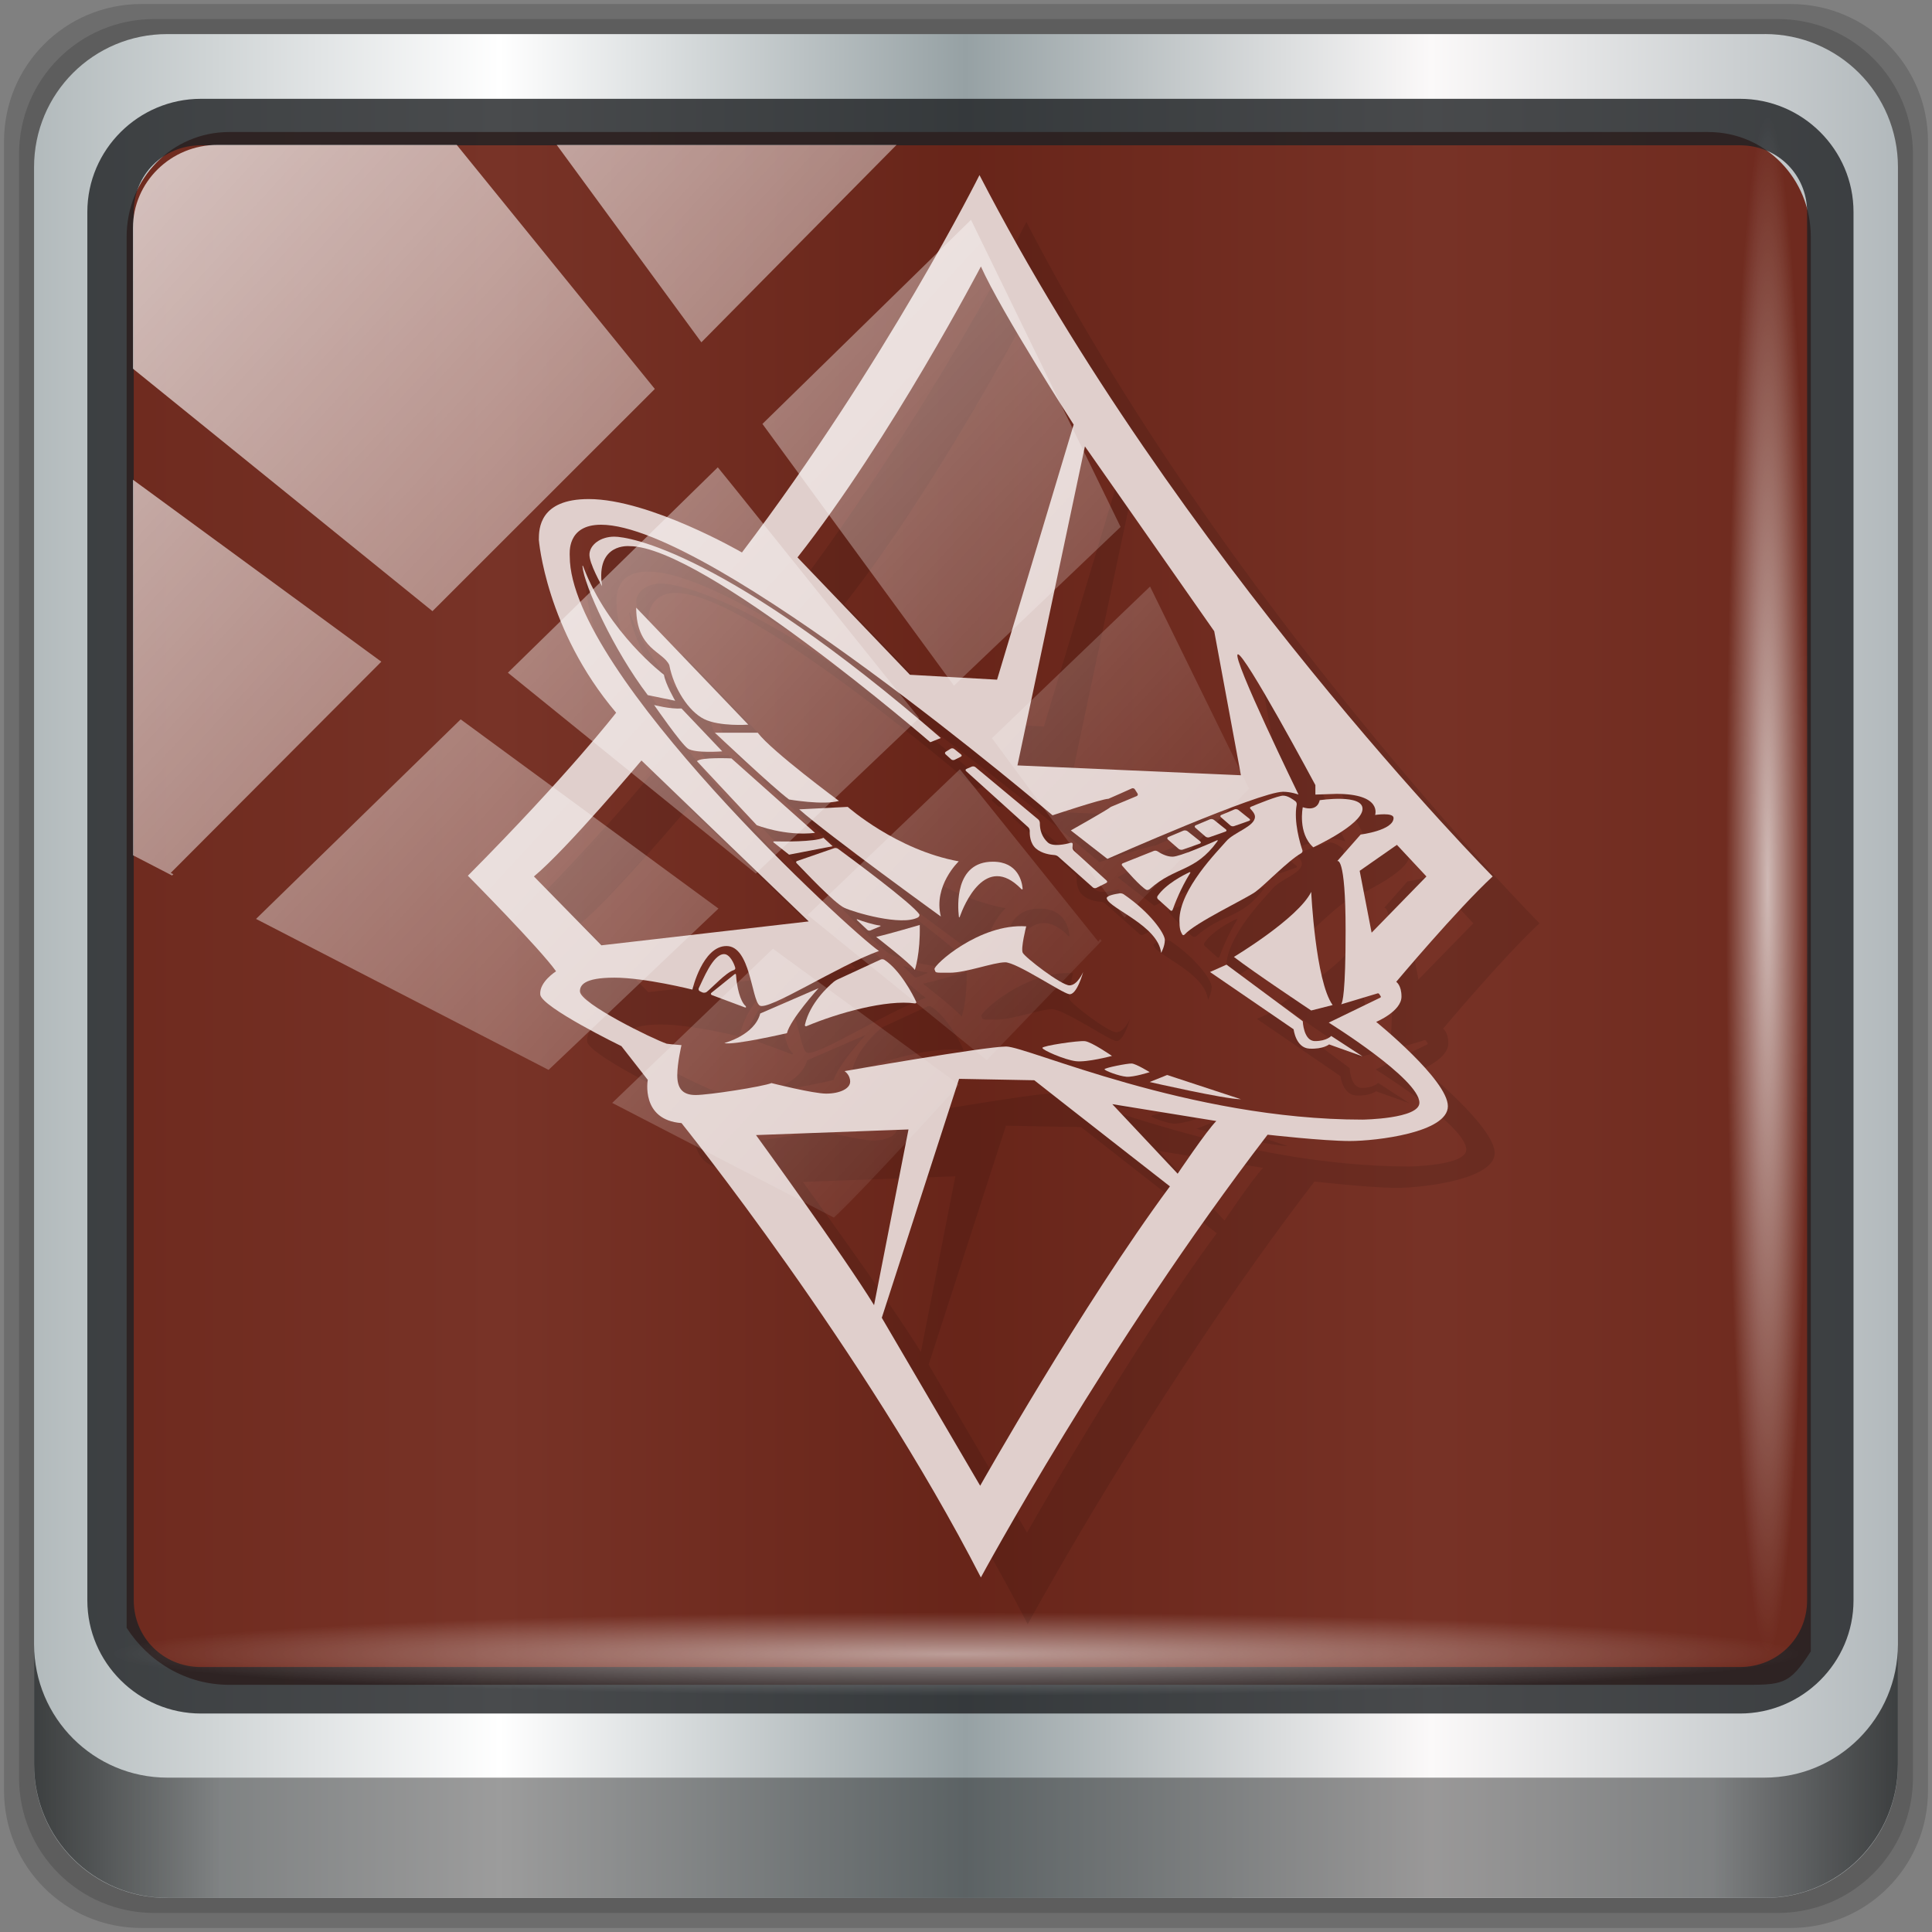 <?xml version="1.0" encoding="UTF-8" standalone="no"?>
<svg
   xmlns:dc="http://purl.org/dc/elements/1.1/"
   xmlns:cc="http://creativecommons.org/ns#"
   xmlns:rdf="http://www.w3.org/1999/02/22-rdf-syntax-ns#"
   xmlns:svg="http://www.w3.org/2000/svg"
   xmlns="http://www.w3.org/2000/svg"
   xmlns:xlink="http://www.w3.org/1999/xlink"
   xmlns:sodipodi="http://sodipodi.sourceforge.net/DTD/sodipodi-0.dtd"
   xmlns:inkscape="http://www.inkscape.org/namespaces/inkscape"
   viewBox="0 0 48 48"
   version="1.1"
   id="svg161"
   sodipodi:docname="steam_icon_236390.svg"
   inkscape:version="0.92.2 5c3e80d, 2017-08-06">
  <rect x="0" y="0" width="48" height="48" fill="#808080" stroke="none"/>
  <sodipodi:namedview
     pagecolor="#ffffff"
     bordercolor="#666666"
     borderopacity="1"
     objecttolerance="10"
     gridtolerance="10"
     guidetolerance="10"
     inkscape:pageopacity="0"
     inkscape:pageshadow="2"
     inkscape:window-width="1280"
     inkscape:window-height="943"
     id="namedview163"
     showgrid="false"
     inkscape:zoom="4.9166667"
     inkscape:cx="13.648619"
     inkscape:cy="22.372881"
     inkscape:window-x="0"
     inkscape:window-y="19"
     inkscape:window-maximized="1"
     inkscape:current-layer="svg161" />
  <defs
     id="defs7">
    <linearGradient
       id="linearGradient4453"
       x1="1"
       x2="47"
       gradientUnits="userSpaceOnUse">
      <stop
         style="stop-color:#5a0e00;stop-opacity:1"
         id="stop2" />
      <stop
         offset="1"
         style="stop-color:#6e1100;stop-opacity:1"
         id="stop4" />
    </linearGradient>
    <linearGradient
       inkscape:collect="always"
       xlink:href="#linearGradient6139-0"
       id="linearGradient4071"
       gradientUnits="userSpaceOnUse"
       gradientTransform="matrix(0.551,0,0,0.551,-2.461,-1.909)"
       x1="6"
       y1="47"
       x2="90"
       y2="47" />
    <linearGradient
       id="linearGradient6139-0">
      <stop
         id="stop6141-2"
         offset="0"
         style="stop-color:#b2babc;stop-opacity:1" />
      <stop
         style="stop-color:#ffffff;stop-opacity:1;"
         offset="0.25"
         id="stop6151-0" />
      <stop
         style="stop-color:#96a1a4;stop-opacity:1"
         offset="0.5"
         id="stop6147-1" />
      <stop
         id="stop6149-4"
         offset="0.75"
         style="stop-color:#fbf9f9;stop-opacity:1;" />
      <stop
         id="stop6143-4"
         offset="1"
         style="stop-color:#b2b9bc;stop-opacity:1" />
    </linearGradient>
    <linearGradient
       gradientTransform="matrix(0.498,0,0,0.498,0.1,0.1)"
       inkscape:collect="always"
       xlink:href="#linearGradient3832-0-6-1-1"
       id="linearGradient4129"
       x1="1.5"
       y1="88.172"
       x2="94.5"
       y2="88.172"
       gradientUnits="userSpaceOnUse" />
    <linearGradient
       id="linearGradient3832-0-6-1-1">
      <stop
         style="stop-color:#000000;stop-opacity:1;"
         offset="0"
         id="stop3834-6-3-7-1" />
      <stop
         id="stop3872-2-4"
         offset="0.1"
         style="stop-color:#000000;stop-opacity:0.588;" />
      <stop
         style="stop-color:#000000;stop-opacity:0.588;"
         offset="0.9"
         id="stop3844-6-2-7-6" />
      <stop
         style="stop-color:#000000;stop-opacity:1;"
         offset="1"
         id="stop3836-5-0-2-9" />
    </linearGradient>
    <radialGradient
       inkscape:collect="always"
       xlink:href="#linearGradient3737"
       id="radialGradient7462"
       gradientUnits="userSpaceOnUse"
       gradientTransform="matrix(0.486,0,0,0.024,16.979,40.016)"
       cx="13.948"
       cy="44.893"
       fx="13.948"
       fy="44.893"
       r="43.199" />
    <linearGradient
       id="linearGradient3737">
      <stop
         offset="0"
         style="stop-color:#ffffff;stop-opacity:1"
         id="stop3739" />
      <stop
         offset="1"
         style="stop-color:#ffffff;stop-opacity:0"
         id="stop3741" />
    </linearGradient>
    <radialGradient
       inkscape:collect="always"
       xlink:href="#linearGradient3737"
       id="radialGradient7464"
       gradientUnits="userSpaceOnUse"
       gradientTransform="matrix(0.442,0,0,0.024,15.807,-44.996)"
       cx="13.948"
       cy="44.893"
       fx="13.948"
       fy="44.893"
       r="43.199" />
    <linearGradient
       inkscape:collect="always"
       xlink:href="#linearGradient3737"
       id="linearGradient4767"
       gradientUnits="userSpaceOnUse"
       x1="2.771"
       y1="-28.642"
       x2="50.528"
       y2="14.514" />
    <clipPath
       id="clipPath4156-4-1"
       clipPathUnits="userSpaceOnUse">
      <path
         inkscape:connector-curvature="0"
         id="path4158-0-8"
         d="m 27.046,-55.695 -14.214,13.321 h 0.061 l 15.653,21.771 10.231,-10.546 C 38.562,-32.302 27.468,-54.819 27.046,-55.695 Z M 9.647,-39.383 -5.241,-25.321 15.988,-7.806 26.372,-18.383 Z m 31.491,12.951 -9.741,9.714 8.945,12.458 7.781,-7.555 z m -49.84,4.379 -13.754,12.982 26.283,13.846 0.061,-0.062 -0.123,-0.062 L 13.599,-5.401 -8.702,-22.053 Z m 38.015,7.401 -9.803,9.775 11.579,9.559 7.628,-7.401 -8.669,-11.009 z m 20.187,5.674 -7.383,7.216 6.188,8.542 5.82,-6.137 z m -32.195,6.322 -9.557,9.498 13.662,7.185 7.934,-7.678 z m 23.312,2.374 -7.107,6.938 8.363,6.907 5.361,-5.674 -0.061,-0.092 -0.092,0.123 -6.464,-8.203 z m -8.73,8.542 -7.505,7.339 10.354,5.458 c 1.397,-1.321 5.675,-6.123 5.851,-6.322 z"
         style="opacity:0.6;fill:#ffffff;fill-opacity:1;stroke:none" />
    </clipPath>
    <linearGradient
       id="ButtonShadow-16"
       gradientTransform="scale(1.006,0.994)"
       x1="45.448"
       y1="92.54"
       x2="45.448"
       y2="7.017"
       gradientUnits="userSpaceOnUse">
      <stop
         style="stop-color:#000000;stop-opacity:1;"
         offset="0"
         id="stop3750-6" />
      <stop
         style="stop-color:#000000;stop-opacity:0.588;"
         offset="1"
         id="stop3752-4" />
    </linearGradient>
    <clipPath
       clipPathUnits="userSpaceOnUse"
       id="clipPath4355-7">
      <rect
         style="fill:#ffffff;fill-opacity:1;fill-rule:nonzero;stroke:none"
         id="rect4357-5"
         width="84"
         height="80"
         x="6"
         y="6"
         rx="6"
         ry="6" />
    </clipPath>
    <clipPath
       clipPathUnits="userSpaceOnUse"
       id="clipPath4355-9">
      <rect
         style="fill:#ffffff;fill-opacity:1;fill-rule:nonzero;stroke:none"
         id="rect4357-1"
         width="84"
         height="80"
         x="6"
         y="6"
         rx="6"
         ry="6" />
    </clipPath>
    <clipPath
       clipPathUnits="userSpaceOnUse"
       id="clipPath4355-1">
      <rect
         style="fill:#ffffff;fill-opacity:1;fill-rule:nonzero;stroke:none"
         id="rect4357-9"
         width="84"
         height="80"
         x="6"
         y="6"
         rx="6"
         ry="6" />
    </clipPath>
    <clipPath
       clipPathUnits="userSpaceOnUse"
       id="clipPath3943-52-0">
      <path
         id="path3945-4-1"
         d="m 69.781,20.844 -5,3.438 c 5.587,5.537 9,13.328 9,21.812 0,8.434 -3.377,16.096 -8.906,21.625 l 5,3.438 C 76.078,64.576 80,55.844 80,46.094 c 2e-6,-9.797 -3.963,-18.66 -10.219,-25.25 z M 40,24.062 28.906,36.219 H 21.5 c -0.823,0 -1.5,0.677 -1.5,1.5 v 1 14.844 1 c 0,0.823 0.684,1.61 1.5,1.5 h 7.406 L 40,68 V 66 26.062 Z m 20.594,3.281 -5,3.438 L 55.5,30.875 c 3.938,3.89 6.406,9.25 6.406,15.219 0,5.921 -2.43,11.148 -6.312,15.031 l 0.094,0.094 5.094,3.438 c 4.475,-4.908 7.25,-11.402 7.25,-18.562 0,-7.231 -2.879,-13.831 -7.438,-18.75 z m -9.25,6.5 -5.219,3.625 c 2.222,2.218 3.719,5.24 3.719,8.625 0,3.337 -1.459,6.228 -3.625,8.438 l 5.219,3.625 c 2.822,-3.237 4.531,-7.434 4.531,-12.062 0,-4.673 -1.754,-9.001 -4.625,-12.25 z"
         style="color:#000000;display:inline;overflow:visible;visibility:visible;opacity:0.8;fill:#ff00ff;fill-opacity:1;fill-rule:nonzero;stroke:none;stroke-width:1;marker:none;enable-background:accumulate"
         inkscape:connector-curvature="0" />
    </clipPath>
  </defs>
  <path
     style="display:inline;opacity:0.15;fill:#000000;fill-opacity:1;fill-rule:nonzero;stroke:none;stroke-width:0.498"
     d="M 44.486,0.1 H 3.514 c -1.892,0 -3.414,1.523 -3.414,3.414 v 40.971 C 0.1,46.377 1.623,47.9 3.514,47.9 H 44.486 C 46.377,47.9 47.9,46.377 47.9,44.486 V 3.514 c 0,-1.892 -1.523,-3.414 -3.414,-3.414 z"
     id="path3288"
     inkscape:connector-curvature="0" />
  <path
     inkscape:connector-curvature="0"
     id="path4085"
     d="M 44.166,0.473 H 3.834 c -1.862,0 -3.361,1.499 -3.361,3.361 V 44.166 c 0,1.862 1.499,3.361 3.361,3.361 H 44.166 c 1.862,0 3.361,-1.499 3.361,-3.361 V 3.834 c 0,-1.862 -1.499,-3.361 -3.361,-3.361 z"
     style="display:inline;opacity:0.15;fill:#000000;fill-opacity:1;fill-rule:nonzero;stroke:none;stroke-width:0.498" />
  <path
     style="display:inline;fill:url(#linearGradient4071);fill-opacity:1;fill-rule:nonzero;stroke:none;stroke-width:0.498"
     d="M 43.846,0.847 H 4.154 c -1.832,0 -3.308,1.475 -3.308,3.308 V 43.846 c 0,1.832 1.475,3.308 3.308,3.308 H 43.846 c 1.832,0 3.308,-1.475 3.308,-3.308 V 4.154 c 0,-1.832 -1.475,-3.308 -3.308,-3.308 z"
     id="rect4251-1"
     inkscape:connector-curvature="0" />
  <path
     style="display:inline;opacity:0.98;fill:#600f00;fill-opacity:0.861;fill-rule:nonzero;stroke:none;stroke-width:0.516"
     d="m 5.697,3.28 c -1.422,0 -2.551,1.153 -2.551,2.606 v 10.797 3.648 20.111 c 0.546,0.849 1.478,1.417 2.551,1.417 H 7.738 40.396 43.219 c 1.073,0 1.224,0.018 1.77,-0.831 V 20.33 16.682 5.886 c 0,-1.452 -1.129,-2.606 -2.551,-2.606 z"
     id="path3400-6"
     inkscape:connector-curvature="0"
     sodipodi:nodetypes="sscccsccscccsss" />
  <path
     inkscape:connector-curvature="0"
     id="path4989"
     d="m 4.992,2.455 c -1.552,0 -2.822,1.264 -2.822,2.811 V 39.761 c 0,1.547 1.27,2.811 2.822,2.811 H 43.228 c 1.552,0 2.822,-1.264 2.822,-2.811 V 5.266 c 0,-1.547 -1.27,-2.811 -2.822,-2.811 z m 0,1.155 H 43.228 c 0.94,0 1.669,0.737 1.669,1.656 V 39.761 c 0,0.919 -0.729,1.656 -1.669,1.656 H 4.992 c -0.94,0 -1.669,-0.737 -1.669,-1.656 V 5.266 c 0,-0.919 0.729,-1.656 1.669,-1.656 z"
     style="color:#000000;font-style:normal;font-variant:normal;font-weight:normal;font-stretch:normal;font-size:medium;line-height:normal;font-family:Sans;-inkscape-font-specification:Sans;text-indent:0;text-align:start;text-decoration:none;text-decoration-line:none;letter-spacing:normal;word-spacing:normal;text-transform:none;writing-mode:lr-tb;direction:ltr;baseline-shift:baseline;text-anchor:start;display:inline;overflow:visible;visibility:visible;fill:#1f2224;fill-opacity:0.809;stroke:none;stroke-width:1.183;marker:none;enable-background:accumulate" />
  <path
     inkscape:connector-curvature="0"
     style="display:inline;opacity:0.658;fill:url(#linearGradient4129);fill-opacity:1;fill-rule:nonzero;stroke:none;stroke-width:0.498"
     d="m 0.847,40.851 v 2.987 c 0,1.832 1.482,3.314 3.314,3.314 H 43.839 c 1.832,0 3.314,-1.482 3.314,-3.314 v -2.987 c 0,1.832 -1.482,3.314 -3.314,3.314 H 4.161 c -1.832,0 -3.314,-1.482 -3.314,-3.314 z"
     id="path4118" />
  <rect
     style="opacity:0.55;fill:url(#radialGradient7462);fill-opacity:1;stroke:none;stroke-width:0.498"
     id="rect4131"
     width="41.949"
     height="2.116"
     x="2.776"
     y="40.058"
     rx="0"
     ry="2.116" />
  <rect
     ry="2.116"
     rx="0"
     y="-44.955"
     x="2.868"
     height="2.116"
     width="38.215"
     id="rect4141"
     style="opacity:0.669;fill:url(#radialGradient7464);fill-opacity:1;stroke:none;stroke-width:0.498"
     transform="rotate(90)" />
  <g
     transform="matrix(1.164,0,0,1.164,57.153,50.164)"
     id="g1171">
    <g
       id="g91"
       style="opacity:0.1;fill:#000000;fill-opacity:1"
       transform="matrix(0.045,0,0,0.045,-49.664,-45.889)">
      <path
         inkscape:connector-curvature="0"
         id="path25"
         d="m 742.75,500 c 0,0 -149.42,-150.67 -243.42,-332.67 0,0 -44,88.33 -112.67,179 0,0 -43.667,-25.333 -72.67,-25.333 -23.333,0 -23.667,14 -23.667,19.333 0,0 3.333,42.667 36.667,82 0,0 -22.333,29 -70.33,77.33 0,0 34.33,34.667 41.833,45.33 0,0 -8,5 -7.5,11 0.5,6 38.5,24.5 38.5,24.5 l 12.5,16 c 0,0 -3.5,19 16,20.5 0,0 86.5,107.5 142,215.5 0,0 60,-111 136,-210 0,0 26.5,3 39,3 12.5,0 46.5,-4 46.5,-16.5 0,-12.5 -34,-40 -34,-40 0,0 12,-5 12,-12 0,-5.5 -2.5,-7 -2.5,-7 0,0 28.751,-34.25 45.751,-49.999 z M 610.67,383.67 623.336,452 l -106,-4.667 32,-151.33 61.33,87.67 z M 500,210.67 c 9.667,21.667 44,75 44,75 l -36.33,121 -41.33,-2.333 -53.33,-55.667 c 44.33,-56.33 87,-138 87,-138 z M 288,500 c 15.667,-13 51,-55 51,-55 l 79.33,76.33 -98.33,11.334 -32,-32.667 z m 105.33,122.67 72.33,-2.667 -16.333,83.33 c -14.334,-23.333 -56,-80.67 -56,-80.67 z M 499.66,789 452.993,709.33 489.66,596 l 35.667,0.667 c 9.666,7.666 64.33,50.33 64.33,50.33 -41.667,56.33 -90,142 -90,142 z m 93.67,-148 -31,-33 49.33,8 c -4.666,4.667 -18.333,25 -18.333,25 z m 96.13,-83.53 -24.467,11.865 c 0,0 43,26.667 43,38 0,7.667 -27,8 -27,8 -82.33,0 -159,-34.667 -169,-34.667 -10,0 -76.67,11.667 -76.67,11.667 0,0 2.667,1.667 2.667,5 0,3.333 -5,5.667 -11.333,5.667 -6.333,0 -26,-5 -26,-5 -4,1.667 -29.667,5.667 -36,5.667 -6.333,0 -8.667,-3.333 -8.667,-9.333 0,-6 2,-14.334 2,-14.334 0,0 -4.667,-0.333 -7,-0.667 -6.5,-2.167 -41.17,-19.17 -41.17,-24.833 0,-2.833 1.833,-6.5 16.333,-6.5 14.5,0 37,5.667 37,5.667 0,0 4.834,-20.667 16.17,-20.667 11.333,0 11.833,25.17 15.667,28.17 3.834,3 36.833,-18.667 56.667,-25.833 -13.334,-9 -146.67,-131.83 -146.67,-187.17 0,-1.333 -1.5,-15 14.833,-15 52.33,0 214.17,137.83 214.17,137.83 0,0 23.5,-7.833 26.5,-7.833 3.667,-1.572 8.982,-3.967 11.09,-4.921 0.503,-0.228 1.151,-0.035 1.447,0.431 l 1.26,1.979 c 0.297,0.466 0.124,1.016 -0.386,1.229 l -12.244,5.115 c -1.5,1.333 -19,11.167 -19,11.167 l 17.333,13.5 c 0,0 72,-31.833 83.33,-31.833 3.833,0 7.333,1.333 7.333,1.333 0,0 -31.667,-65 -28.833,-66.5 2.833,-1.5 36.833,62 36.833,62 v 4.5 l 10,-0.333 c 21.833,0 18.333,10 18.333,10 0,0 8.75,-1.333 8.75,1.417 0,5.917 -15.625,7.875 -15.625,7.875 l -11.124,12.624 c 0,0 4,-3.375 4,33 0,29.11 -1.446,34.13 -2.101,34.905 l 17.284,-5.197 c 0.267,-0.069 0.606,0.062 0.757,0.294 l 0.704,1.079 c 0.15,0.232 0.071,0.517 -0.177,0.637 z m -4.134,-30.801 -5.667,-29.333 17.667,-12.334 14,15 z" />
      <path
         inkscape:connector-curvature="0"
         id="path27"
         d="m 320.33,362.33 c 0,0 -6.333,-11 -6,-15.333 0.333,-4.333 5.167,-8.167 11.833,-8.167 6.667,0 52.5,6.833 154.83,95.5 l -5,2 c 0,0 -107.67,-93 -142.67,-93 0,0 -16.14,-1.657 -12.999,19 z" />
      <path
         inkscape:connector-curvature="0"
         id="path29"
         d="m 336.5,372.5 53.17,55.5 c 0,0 -13.667,1 -21,-2.667 -7.333,-3.667 -14.333,-14.5 -16.48,-25.623 -3.02,-6.544 -15.353,-7.377 -15.687,-26.544" />
      <path
         inkscape:connector-curvature="0"
         id="path31"
         d="m 373.83,431.83 c 0,0 27.5,26 35.17,31.667 0,0 16.333,2.833 23.667,0.667 0,0 -31.833,-23.5 -38.5,-32.33 h -20.334 z" />
      <path
         inkscape:connector-curvature="0"
         id="path33"
         d="m 436.83,467 c 0,0 23.17,20.5 52.667,25.833 0,0 -12.167,11.5 -8.5,26.17 0,0 -53.13,-38.41 -67.17,-50.833 l 23,-1.167 z" />
      <path
         inkscape:connector-curvature="0"
         id="path35"
         d="m 519.15,505.94 c 0.385,0.396 0.685,0.279 0.635,-0.271 -0.289,-3.148 -2.152,-12.668 -14.11,-12.668 -18.14,0 -16.705,21.14 -16.13,26.01 0.064,0.549 0.272,0.564 0.459,0.044 1.909,-5.315 12.171,-30.597 29.15,-13.11 z" />
      <path
         inkscape:connector-curvature="0"
         id="path37"
         d="m 478,544 c -0.667,-1.833 21.333,-21.833 43.5,-20.333 0,0 -2.667,10.333 -1.667,12.5 1,2.167 18.333,15.5 22.17,15.5 3.834,0 6.5,-6.333 6.5,-6.333 0,0 -3,11.167 -6.667,10.5 -3.667,-0.667 -24.833,-15.11 -30.333,-15.11 -5.5,0 -18.5,4.939 -26.17,4.939 -7.666,0 -6.666,0.166 -7.333,-1.667 z" />
      <path
         inkscape:connector-curvature="0"
         id="path39"
         d="m 558.64,591.44 c -0.074,0.651 6.96,3.309 10.422,3.563 3.462,0.254 10.99,-2.179 10.99,-2.179 0,0 -6.455,-3.981 -8.509,-4.092 -2.053,-0.111 -12.829,2.057 -12.903,2.708 z" />
      <path
         inkscape:connector-curvature="0"
         id="path41"
         d="m 529.17,581.29 c -0.167,1 10.5,5.667 15.833,6.333 5.333,0.667 17.17,-2.5 17.17,-2.5 0,0 -9.667,-6.667 -12.833,-7 -3.167,-0.333 -20,2.167 -20.17,3.167 z" />
      <path
         inkscape:connector-curvature="0"
         id="path43"
         d="m 580.05,597.5 c 0,0 35.617,8.167 43.28,8.167 l -35,-11.5 -8.283,3.333 z" />
      <path
         inkscape:connector-curvature="0"
         id="path45"
         d="m 616.5,541.83 -7.833,3.5 39.667,27.17 c 0,0 1,8.833 7.5,9.167 6.5,0.333 9.333,-2 9.333,-2 l 15.833,5.666 -14.833,-9.667 c 0,0 -2.167,2.426 -7.667,2.426 -5.5,0 -5.833,-9.426 -5.833,-9.426 l -36.17,-26.833 z" />
      <path
         inkscape:connector-curvature="0"
         id="path47"
         d="m 656.67,507.33 c 0,0 2,42.33 10.167,53.667 l -10.167,2.583 c 0,0 -27.667,-18.417 -36.667,-25.417 0,0 30.333,-18.17 36.667,-30.833 z" />
      <path
         inkscape:connector-curvature="0"
         id="path49"
         d="m 652.67,467.17 c 0,0 -2.5,12.333 5,19 0,0 22.833,-10.5 23.333,-18 0.5,-7.5 -20.333,-4.333 -20.333,-4.333 0,0 -0.667,5.666 -8,3.333 z" />
      <path
         inkscape:connector-curvature="0"
         id="path51"
         d="m 627.9,468.01 c 0.839,0.839 2.099,2.321 2.099,3.655 0,4.667 -10,7.333 -13.667,11.667 -3.667,4.333 -22.17,22.667 -22.17,37.5 0,3.944 0.476,5.15 1.328,6.637 0.275,0.479 0.751,0.487 1.123,0.079 5.211,-5.727 29.02,-16.955 33.549,-20.21 4.532,-3.26 15.428,-14.736 21.782,-18.366 0.48,-0.274 0.73,-0.889 0.554,-1.412 -1.058,-3.147 -4.21,-13.534 -2.712,-21.578 0.101,-0.543 -0.126,-1.276 -0.56,-1.618 -1.23,-0.968 -3.717,-2.694 -5.815,-2.694 -2.451,0 -12.261,4 -15.328,5.28 -0.508,0.212 -0.577,0.675 -0.186,1.065 z" />
      <path
         inkscape:connector-curvature="0"
         id="path53"
         d="m 369.86,554.83 c 2.591,-1.968 9.132,-9.23 12.88,-10.389 0.528,-0.163 0.886,-0.605 0.739,-1.137 -0.578,-2.097 -2.579,-6.466 -5.309,-6.466 -5.333,0 -10.121,12.564 -11.955,16.08 -0.255,0.49 -0.122,1.192 0.367,1.448 0.303,0.159 0.948,0.528 1.46,0.697 0.525,0.174 1.379,0.098 1.818,-0.236 z" />
      <path
         inkscape:connector-curvature="0"
         id="path55"
         d="m 383.08,546.43 -10.835,8.694 c -0.494,0.396 -0.419,0.912 0.167,1.151 l 15.562,5.81 c 0.586,0.24 0.791,-0.002 0.478,-0.552 -2.706,-2.365 -4.21,-9.13 -4.595,-14.68 0.036,-0.632 -0.283,-0.82 -0.777,-0.423 z" />
      <path
         inkscape:connector-curvature="0"
         id="path57"
         d="m 378.333,579 c 0,0 14.333,-3.667 17,-14 L 423,553 c 0,0 -13.333,14.667 -15,21.333 0,0 -26,6 -29.667,4.667 z" />
      <path
         inkscape:connector-curvature="0"
         id="path59"
         d="m 430.22,549.96 c -2.66,2.221 -11.354,10.128 -13.686,20.392 -0.122,0.539 0.222,0.835 0.745,0.659 15.05,-6.345 38.05,-12.679 51.4,-10.805 0.55,0.049 0.822,-0.288 0.599,-0.793 -1.419,-3.219 -7.605,-15.05 -15.09,-19.893 -0.464,-0.3 -1.26,-0.332 -1.762,-0.101 l -20.518,9.493 c -0.501,0.232 -1.262,0.694 -1.686,1.048 z" />
      <path
         inkscape:connector-curvature="0"
         id="path61"
         d="m 452.08,523.72 -4.49,1.891 c -0.509,0.214 -1.208,0.044 -1.562,-0.38 l -4.72,-4.464 c -0.354,-0.424 -0.23,-0.591 0.282,-0.383 1.92,0.784 7.417,2.521 10.414,2.882 0.548,0.066 0.585,0.24 0.076,0.454 z" />
      <path
         inkscape:connector-curvature="0"
         id="path63"
         d="m 365.333,445.333 28.333,30.333 c 0,0 13.333,5.333 27.667,3.667 L 381.667,444 c 0,0 -14.667,-0.667 -16.334,1.333 z" />
      <path
         inkscape:connector-curvature="0"
         id="path65"
         d="m 345,418.67 c 0,0 7.333,2 13,1.667 l 19.333,20.333 c 0,0 -13,1 -16.333,-1.333 -3.333,-2.334 -16,-20.667 -16,-20.667 z" />
      <path
         inkscape:connector-curvature="0"
         id="path67"
         d="m 355,416.67 c 0,0 -4.667,-8 -5.333,-12.333 0,0 -26.474,-19.937 -38.32,-51.4 -0.195,-0.517 -0.366,-0.488 -0.318,0.062 0.789,8.908 14.651,39.562 30.97,61 l 13,2.666 z" />
      <path
         inkscape:connector-curvature="0"
         id="path69"
         d="m 490.48,443.2 -2.961,1.481 c -0.494,0.247 -1.226,0.146 -1.634,-0.225 l -2.645,-2.405 c -0.409,-0.371 -0.36,-0.91 0.108,-1.203 l 2.304,-1.44 c 0.468,-0.293 1.198,-0.251 1.631,0.092 l 3.309,2.63 c 0.432,0.344 0.382,0.823 -0.112,1.07 z" />
      <path
         inkscape:connector-curvature="0"
         id="path71"
         d="m 492.99,450.05 29.516,26.659 c 0.41,0.37 0.686,1.115 0.664,1.667 -0.072,1.87 0.135,5.936 2.953,8.378 2.811,2.436 6.885,2.976 8.75,3.094 0.551,0.035 1.334,0.329 1.747,0.696 l 16.505,14.671 c 0.413,0.367 1.148,0.464 1.642,0.217 l 4.711,-2.356 c 0.494,-0.247 0.564,-0.749 0.155,-1.121 l -15.522,-14.15 c -0.408,-0.372 -0.706,-1.12 -0.665,-1.671 l 0.102,-1.38 c 0.041,-0.551 -0.353,-0.862 -0.886,-0.717 -2.377,0.649 -8.52,2.041 -10.915,-0.155 -2.741,-2.512 -3.812,-5.755 -3.786,-9.251 0.004,-0.552 -0.308,-1.285 -0.732,-1.639 l -29.838,-24.845 c -0.424,-0.353 -1.18,-0.464 -1.688,-0.246 l -2.537,1.087 c -0.506,0.218 -0.586,0.694 -0.176,1.064 z" />
      <path
         inkscape:connector-curvature="0"
         id="path73"
         d="m 587.25,530.13 c 0,-2.937 -6.711,-12.945 -19.546,-21.692 -0.456,-0.311 -1.274,-0.508 -1.821,-0.43 -2.135,0.305 -6.914,1.159 -6.133,2.622 1.625,4.75 24.25,12.75 25.75,25.625 0,0 1.75,-3.125 1.75,-6.125 z" />
      <path
         inkscape:connector-curvature="0"
         id="path75"
         d="m 598.84,498.04 c -2.767,1.291 -11.12,5.522 -15.05,11.247 -0.313,0.455 -0.206,1.142 0.205,1.511 l 5.887,5.288 c 0.411,0.369 0.885,0.242 1.07,-0.278 0.922,-2.599 3.778,-10.133 8.264,-17.334 0.292,-0.469 0.124,-0.668 -0.377,-0.434 z" />
      <path
         inkscape:connector-curvature="0"
         id="path77"
         d="m 567.02,494.89 c 2.075,2.413 8.574,9.829 11.412,11.434 0.481,0.272 1.266,0 1.68,-0.365 12.275,-10.872 21.396,-7.876 32.06,-22.64 0.323,-0.448 0.17,-0.631 -0.334,-0.406 -3.693,1.65 -17.507,7.715 -20.963,7.715 -2.894,0 -5.722,-1.635 -7.07,-2.54 -0.458,-0.309 -1.226,-0.419 -1.739,-0.215 l -14.767,5.885 c -0.514,0.205 -0.64,0.713 -0.28,1.132 z" />
      <path
         inkscape:connector-curvature="0"
         id="path79"
         d="m 603.82,484.43 -8.09,2.847 c -0.603,0.212 -1.481,0.044 -1.963,-0.376 l -5.05,-4.408 c -0.481,-0.42 -0.395,-0.962 0.194,-1.21 l 7.123,-3 c 0.589,-0.248 1.471,-0.127 1.971,0.271 l 5.999,4.777 c 0.5,0.397 0.416,0.892 -0.186,1.104 z" />
      <path
         inkscape:connector-curvature="0"
         id="path81"
         d="m 616.01,478.72 -7.662,2.698 c -0.571,0.201 -1.404,0.041 -1.86,-0.357 l -4.788,-4.177 c -0.456,-0.398 -0.374,-0.911 0.184,-1.147 l 6.75,-2.848 c 0.558,-0.235 1.394,-0.12 1.868,0.257 l 5.685,4.527 c 0.473,0.377 0.394,0.846 -0.177,1.047 z" />
      <path
         inkscape:connector-curvature="0"
         id="path83"
         d="m 627.21,473.62 -7.15,2.518 c -0.533,0.188 -1.31,0.039 -1.736,-0.333 l -4.469,-3.898 c -0.426,-0.371 -0.349,-0.851 0.172,-1.07 l 6.3,-2.658 c 0.521,-0.22 1.301,-0.112 1.743,0.24 l 5.305,4.225 c 0.441,0.35 0.368,0.788 -0.165,0.976 z" />
      <path
         inkscape:connector-curvature="0"
         id="path85"
         d="m 450.33,528.67 c 0,0 16.333,12.667 18.333,15.667 0,0 2.667,-7.667 2.333,-21.333 0,0 -14.666,4.332 -20.666,5.666 z" />
      <path
         inkscape:connector-curvature="0"
         id="path87"
         d="m 402,483.36 c 3.983,0.098 18.737,0.316 23.335,-1.695 l 4.333,4 -20.667,4 -7.216,-5.713 c -0.433,-0.343 -0.337,-0.606 0.215,-0.592 z" />
      <path
         inkscape:connector-curvature="0"
         id="path89"
         d="m 412.58,493.71 c 3.454,3.466 17.795,18.915 22.67,21.17 4.875,2.25 27.1,8.751 34.912,4.544 0.486,-0.262 0.914,-0.996 0.614,-1.46 -3.294,-5.097 -33.27,-27.21 -38.594,-31.12 -0.445,-0.327 -1.23,-0.444 -1.751,-0.264 l -17.61,6.096 c -0.523,0.181 -0.631,0.646 -0.241,1.037 z" />
    </g>
    <g
       id="g159"
       style="opacity:1;fill:#e0cfcc;fill-opacity:1"
       transform="matrix(0.045,0,0,0.045,-50.664,-46.889)">
      <path
         inkscape:connector-curvature="0"
         id="path93"
         d="m 742.75,500 c 0,0 -149.42,-150.67 -243.42,-332.67 0,0 -44,88.33 -112.67,179 0,0 -43.667,-25.333 -72.67,-25.333 -23.333,0 -23.667,14 -23.667,19.333 0,0 3.333,42.667 36.667,82 0,0 -22.333,29 -70.33,77.33 0,0 34.33,34.667 41.833,45.33 0,0 -8,5 -7.5,11 0.5,6 38.5,24.5 38.5,24.5 l 12.5,16 c 0,0 -3.5,19 16,20.5 0,0 86.5,107.5 142,215.5 0,0 60,-111 136,-210 0,0 26.5,3 39,3 12.5,0 46.5,-4 46.5,-16.5 0,-12.5 -34,-40 -34,-40 0,0 12,-5 12,-12 0,-5.5 -2.5,-7 -2.5,-7 0,0 28.751,-34.25 45.751,-49.999 z M 610.67,383.67 623.336,452 l -106,-4.667 32,-151.33 61.33,87.67 z M 500,210.67 c 9.667,21.667 44,75 44,75 l -36.33,121 -41.33,-2.333 -53.33,-55.667 c 44.33,-56.33 87,-138 87,-138 z M 288,500 c 15.667,-13 51,-55 51,-55 l 79.33,76.33 -98.33,11.334 -32,-32.667 z m 105.33,122.67 72.33,-2.667 -16.333,83.33 c -14.334,-23.333 -56,-80.67 -56,-80.67 z M 499.66,789 452.993,709.33 489.66,596 l 35.667,0.667 c 9.666,7.666 64.33,50.33 64.33,50.33 -41.667,56.33 -90,142 -90,142 z m 93.67,-148 -31,-33 49.33,8 c -4.666,4.667 -18.333,25 -18.333,25 z m 96.13,-83.53 -24.467,11.865 c 0,0 43,26.667 43,38 0,7.667 -27,8 -27,8 -82.33,0 -159,-34.667 -169,-34.667 -10,0 -76.67,11.667 -76.67,11.667 0,0 2.667,1.667 2.667,5 0,3.333 -5,5.667 -11.333,5.667 -6.333,0 -26,-5 -26,-5 -4,1.667 -29.667,5.667 -36,5.667 -6.333,0 -8.667,-3.333 -8.667,-9.333 0,-6 2,-14.334 2,-14.334 0,0 -4.667,-0.333 -7,-0.667 -6.5,-2.167 -41.17,-19.17 -41.17,-24.833 0,-2.833 1.833,-6.5 16.333,-6.5 14.5,0 37,5.667 37,5.667 0,0 4.834,-20.667 16.17,-20.667 11.333,0 11.833,25.17 15.667,28.17 3.834,3 36.833,-18.667 56.667,-25.833 -13.334,-9 -146.67,-131.83 -146.67,-187.17 0,-1.333 -1.5,-15 14.833,-15 52.33,0 214.17,137.83 214.17,137.83 0,0 23.5,-7.833 26.5,-7.833 3.667,-1.572 8.982,-3.967 11.09,-4.921 0.503,-0.228 1.151,-0.035 1.447,0.431 l 1.26,1.979 c 0.297,0.466 0.124,1.016 -0.386,1.229 l -12.244,5.115 c -1.5,1.333 -19,11.167 -19,11.167 l 17.333,13.5 c 0,0 72,-31.833 83.33,-31.833 3.833,0 7.333,1.333 7.333,1.333 0,0 -31.667,-65 -28.833,-66.5 2.833,-1.5 36.833,62 36.833,62 v 4.5 l 10,-0.333 c 21.833,0 18.333,10 18.333,10 0,0 8.75,-1.333 8.75,1.417 0,5.917 -15.625,7.875 -15.625,7.875 l -11.124,12.624 c 0,0 4,-3.375 4,33 0,29.11 -1.446,34.13 -2.101,34.905 l 17.284,-5.197 c 0.267,-0.069 0.606,0.062 0.757,0.294 l 0.704,1.079 c 0.15,0.232 0.071,0.517 -0.177,0.637 z m -4.134,-30.801 -5.667,-29.333 17.667,-12.334 14,15 z" />
      <path
         inkscape:connector-curvature="0"
         id="path95"
         d="m 320.33,362.33 c 0,0 -6.333,-11 -6,-15.333 0.333,-4.333 5.167,-8.167 11.833,-8.167 6.667,0 52.5,6.833 154.83,95.5 l -5,2 c 0,0 -107.67,-93 -142.67,-93 0,0 -16.14,-1.657 -12.999,19 z" />
      <path
         inkscape:connector-curvature="0"
         id="path97"
         d="m 336.5,372.5 53.17,55.5 c 0,0 -13.667,1 -21,-2.667 -7.333,-3.667 -14.333,-14.5 -16.48,-25.623 -3.02,-6.544 -15.353,-7.377 -15.687,-26.544" />
      <path
         inkscape:connector-curvature="0"
         id="path99"
         d="m 373.83,431.83 c 0,0 27.5,26 35.17,31.667 0,0 16.333,2.833 23.667,0.667 0,0 -31.833,-23.5 -38.5,-32.33 h -20.334 z" />
      <path
         inkscape:connector-curvature="0"
         id="path101"
         d="m 436.83,467 c 0,0 23.17,20.5 52.667,25.833 0,0 -12.167,11.5 -8.5,26.17 0,0 -53.13,-38.41 -67.17,-50.833 l 23,-1.167 z" />
      <path
         inkscape:connector-curvature="0"
         id="path103"
         d="m 519.15,505.94 c 0.385,0.396 0.685,0.279 0.635,-0.271 -0.289,-3.148 -2.152,-12.668 -14.11,-12.668 -18.14,0 -16.705,21.14 -16.13,26.01 0.064,0.549 0.272,0.564 0.459,0.044 1.909,-5.315 12.171,-30.597 29.15,-13.11 z" />
      <path
         inkscape:connector-curvature="0"
         id="path105"
         d="m 478,544 c -0.667,-1.833 21.333,-21.833 43.5,-20.333 0,0 -2.667,10.333 -1.667,12.5 1,2.167 18.333,15.5 22.17,15.5 3.834,0 6.5,-6.333 6.5,-6.333 0,0 -3,11.167 -6.667,10.5 -3.667,-0.667 -24.833,-15.11 -30.333,-15.11 -5.5,0 -18.5,4.939 -26.17,4.939 -7.666,0 -6.666,0.166 -7.333,-1.667 z" />
      <path
         inkscape:connector-curvature="0"
         id="path107"
         d="m 558.64,591.44 c -0.074,0.651 6.96,3.309 10.422,3.563 3.462,0.254 10.99,-2.179 10.99,-2.179 0,0 -6.455,-3.981 -8.509,-4.092 -2.053,-0.111 -12.829,2.057 -12.903,2.708 z" />
      <path
         inkscape:connector-curvature="0"
         id="path109"
         d="m 529.17,581.29 c -0.167,1 10.5,5.667 15.833,6.333 5.333,0.667 17.17,-2.5 17.17,-2.5 0,0 -9.667,-6.667 -12.833,-7 -3.167,-0.333 -20,2.167 -20.17,3.167 z" />
      <path
         inkscape:connector-curvature="0"
         id="path111"
         d="m 580.05,597.5 c 0,0 35.617,8.167 43.28,8.167 l -35,-11.5 -8.283,3.333 z" />
      <path
         inkscape:connector-curvature="0"
         id="path113"
         d="m 616.5,541.83 -7.833,3.5 39.667,27.17 c 0,0 1,8.833 7.5,9.167 6.5,0.333 9.333,-2 9.333,-2 l 15.833,5.666 -14.833,-9.667 c 0,0 -2.167,2.426 -7.667,2.426 -5.5,0 -5.833,-9.426 -5.833,-9.426 l -36.17,-26.833 z" />
      <path
         inkscape:connector-curvature="0"
         id="path115"
         d="m 656.67,507.33 c 0,0 2,42.33 10.167,53.667 l -10.167,2.583 c 0,0 -27.667,-18.417 -36.667,-25.417 0,0 30.333,-18.17 36.667,-30.833 z" />
      <path
         inkscape:connector-curvature="0"
         id="path117"
         d="m 652.67,467.17 c 0,0 -2.5,12.333 5,19 0,0 22.833,-10.5 23.333,-18 0.5,-7.5 -20.333,-4.333 -20.333,-4.333 0,0 -0.667,5.666 -8,3.333 z" />
      <path
         inkscape:connector-curvature="0"
         id="path119"
         d="m 627.9,468.01 c 0.839,0.839 2.099,2.321 2.099,3.655 0,4.667 -10,7.333 -13.667,11.667 -3.667,4.333 -22.17,22.667 -22.17,37.5 0,3.944 0.476,5.15 1.328,6.637 0.275,0.479 0.751,0.487 1.123,0.079 5.211,-5.727 29.02,-16.955 33.549,-20.21 4.532,-3.26 15.428,-14.736 21.782,-18.366 0.48,-0.274 0.73,-0.889 0.554,-1.412 -1.058,-3.147 -4.21,-13.534 -2.712,-21.578 0.101,-0.543 -0.126,-1.276 -0.56,-1.618 -1.23,-0.968 -3.717,-2.694 -5.815,-2.694 -2.451,0 -12.261,4 -15.328,5.28 -0.508,0.212 -0.577,0.675 -0.186,1.065 z" />
      <path
         inkscape:connector-curvature="0"
         id="path121"
         d="m 369.86,554.83 c 2.591,-1.968 9.132,-9.23 12.88,-10.389 0.528,-0.163 0.886,-0.605 0.739,-1.137 -0.578,-2.097 -2.579,-6.466 -5.309,-6.466 -5.333,0 -10.121,12.564 -11.955,16.08 -0.255,0.49 -0.122,1.192 0.367,1.448 0.303,0.159 0.948,0.528 1.46,0.697 0.525,0.174 1.379,0.098 1.818,-0.236 z" />
      <path
         inkscape:connector-curvature="0"
         id="path123"
         d="m 383.08,546.43 -10.835,8.694 c -0.494,0.396 -0.419,0.912 0.167,1.151 l 15.562,5.81 c 0.586,0.24 0.791,-0.002 0.478,-0.552 -2.706,-2.365 -4.21,-9.13 -4.595,-14.68 0.036,-0.632 -0.283,-0.82 -0.777,-0.423 z" />
      <path
         inkscape:connector-curvature="0"
         id="path125"
         d="m 378.333,579 c 0,0 14.333,-3.667 17,-14 L 423,553 c 0,0 -13.333,14.667 -15,21.333 0,0 -26,6 -29.667,4.667 z" />
      <path
         inkscape:connector-curvature="0"
         id="path127"
         d="m 430.22,549.96 c -2.66,2.221 -11.354,10.128 -13.686,20.392 -0.122,0.539 0.222,0.835 0.745,0.659 15.05,-6.345 38.05,-12.679 51.4,-10.805 0.55,0.049 0.822,-0.288 0.599,-0.793 -1.419,-3.219 -7.605,-15.05 -15.09,-19.893 -0.464,-0.3 -1.26,-0.332 -1.762,-0.101 l -20.518,9.493 c -0.501,0.232 -1.262,0.694 -1.686,1.048 z" />
      <path
         inkscape:connector-curvature="0"
         id="path129"
         d="m 452.08,523.72 -4.49,1.891 c -0.509,0.214 -1.208,0.044 -1.562,-0.38 l -4.72,-4.464 c -0.354,-0.424 -0.23,-0.591 0.282,-0.383 1.92,0.784 7.417,2.521 10.414,2.882 0.548,0.066 0.585,0.24 0.076,0.454 z" />
      <path
         inkscape:connector-curvature="0"
         id="path131"
         d="m 365.333,445.333 28.333,30.333 c 0,0 13.333,5.333 27.667,3.667 L 381.667,444 c 0,0 -14.667,-0.667 -16.334,1.333 z" />
      <path
         inkscape:connector-curvature="0"
         id="path133"
         d="m 345,418.67 c 0,0 7.333,2 13,1.667 l 19.333,20.333 c 0,0 -13,1 -16.333,-1.333 -3.333,-2.334 -16,-20.667 -16,-20.667 z" />
      <path
         inkscape:connector-curvature="0"
         id="path135"
         d="m 355,416.67 c 0,0 -4.667,-8 -5.333,-12.333 0,0 -26.474,-19.937 -38.32,-51.4 -0.195,-0.517 -0.366,-0.488 -0.318,0.062 0.789,8.908 14.651,39.562 30.97,61 l 13,2.666 z" />
      <path
         inkscape:connector-curvature="0"
         id="path137"
         d="m 490.48,443.2 -2.961,1.481 c -0.494,0.247 -1.226,0.146 -1.634,-0.225 l -2.645,-2.405 c -0.409,-0.371 -0.36,-0.91 0.108,-1.203 l 2.304,-1.44 c 0.468,-0.293 1.198,-0.251 1.631,0.092 l 3.309,2.63 c 0.432,0.344 0.382,0.823 -0.112,1.07 z" />
      <path
         inkscape:connector-curvature="0"
         id="path139"
         d="m 492.99,450.05 29.516,26.659 c 0.41,0.37 0.686,1.115 0.664,1.667 -0.072,1.87 0.135,5.936 2.953,8.378 2.811,2.436 6.885,2.976 8.75,3.094 0.551,0.035 1.334,0.329 1.747,0.696 l 16.505,14.671 c 0.413,0.367 1.148,0.464 1.642,0.217 l 4.711,-2.356 c 0.494,-0.247 0.564,-0.749 0.155,-1.121 l -15.522,-14.15 c -0.408,-0.372 -0.706,-1.12 -0.665,-1.671 l 0.102,-1.38 c 0.041,-0.551 -0.353,-0.862 -0.886,-0.717 -2.377,0.649 -8.52,2.041 -10.915,-0.155 -2.741,-2.512 -3.812,-5.755 -3.786,-9.251 0.004,-0.552 -0.308,-1.285 -0.732,-1.639 l -29.838,-24.845 c -0.424,-0.353 -1.18,-0.464 -1.688,-0.246 l -2.537,1.087 c -0.506,0.218 -0.586,0.694 -0.176,1.064 z" />
      <path
         inkscape:connector-curvature="0"
         id="path141"
         d="m 587.25,530.13 c 0,-2.937 -6.711,-12.945 -19.546,-21.692 -0.456,-0.311 -1.274,-0.508 -1.821,-0.43 -2.135,0.305 -6.914,1.159 -6.133,2.622 1.625,4.75 24.25,12.75 25.75,25.625 0,0 1.75,-3.125 1.75,-6.125 z" />
      <path
         inkscape:connector-curvature="0"
         id="path143"
         d="m 598.84,498.04 c -2.767,1.291 -11.12,5.522 -15.05,11.247 -0.313,0.455 -0.206,1.142 0.205,1.511 l 5.887,5.288 c 0.411,0.369 0.885,0.242 1.07,-0.278 0.922,-2.599 3.778,-10.133 8.264,-17.334 0.292,-0.469 0.124,-0.668 -0.377,-0.434 z" />
      <path
         inkscape:connector-curvature="0"
         id="path145"
         d="m 567.02,494.89 c 2.075,2.413 8.574,9.829 11.412,11.434 0.481,0.272 1.266,0 1.68,-0.365 12.275,-10.872 21.396,-7.876 32.06,-22.64 0.323,-0.448 0.17,-0.631 -0.334,-0.406 -3.693,1.65 -17.507,7.715 -20.963,7.715 -2.894,0 -5.722,-1.635 -7.07,-2.54 -0.458,-0.309 -1.226,-0.419 -1.739,-0.215 l -14.767,5.885 c -0.514,0.205 -0.64,0.713 -0.28,1.132 z" />
      <path
         inkscape:connector-curvature="0"
         id="path147"
         d="m 603.82,484.43 -8.09,2.847 c -0.603,0.212 -1.481,0.044 -1.963,-0.376 l -5.05,-4.408 c -0.481,-0.42 -0.395,-0.962 0.194,-1.21 l 7.123,-3 c 0.589,-0.248 1.471,-0.127 1.971,0.271 l 5.999,4.777 c 0.5,0.397 0.416,0.892 -0.186,1.104 z" />
      <path
         inkscape:connector-curvature="0"
         id="path149"
         d="m 616.01,478.72 -7.662,2.698 c -0.571,0.201 -1.404,0.041 -1.86,-0.357 l -4.788,-4.177 c -0.456,-0.398 -0.374,-0.911 0.184,-1.147 l 6.75,-2.848 c 0.558,-0.235 1.394,-0.12 1.868,0.257 l 5.685,4.527 c 0.473,0.377 0.394,0.846 -0.177,1.047 z" />
      <path
         inkscape:connector-curvature="0"
         id="path151"
         d="m 627.21,473.62 -7.15,2.518 c -0.533,0.188 -1.31,0.039 -1.736,-0.333 l -4.469,-3.898 c -0.426,-0.371 -0.349,-0.851 0.172,-1.07 l 6.3,-2.658 c 0.521,-0.22 1.301,-0.112 1.743,0.24 l 5.305,4.225 c 0.441,0.35 0.368,0.788 -0.165,0.976 z" />
      <path
         inkscape:connector-curvature="0"
         id="path153"
         d="m 450.33,528.67 c 0,0 16.333,12.667 18.333,15.667 0,0 2.667,-7.667 2.333,-21.333 0,0 -14.666,4.332 -20.666,5.666 z" />
      <path
         inkscape:connector-curvature="0"
         id="path155"
         d="m 402,483.36 c 3.983,0.098 18.737,0.316 23.335,-1.695 l 4.333,4 -20.667,4 -7.216,-5.713 c -0.433,-0.343 -0.337,-0.606 0.215,-0.592 z" />
      <path
         inkscape:connector-curvature="0"
         id="path157"
         d="m 412.58,493.71 c 3.454,3.466 17.795,18.915 22.67,21.17 4.875,2.25 27.1,8.751 34.912,4.544 0.486,-0.262 0.914,-0.996 0.614,-1.46 -3.294,-5.097 -33.27,-27.21 -38.594,-31.12 -0.445,-0.327 -1.23,-0.444 -1.751,-0.264 l -17.61,6.096 c -0.523,0.181 -0.631,0.646 -0.241,1.037 z" />
    </g>
  </g>
  <rect
     transform="matrix(0.532,0,0,0.522,2.239,19.259)"
     style="opacity:0.7;fill:url(#linearGradient4767);fill-opacity:1;stroke:none"
     id="rect4146"
     width="75.966"
     height="69.024"
     x="2"
     y="-30"
     rx="3.957"
     ry="3.957"
     clip-path="url(#clipPath4156-4-1)" />
</svg>
